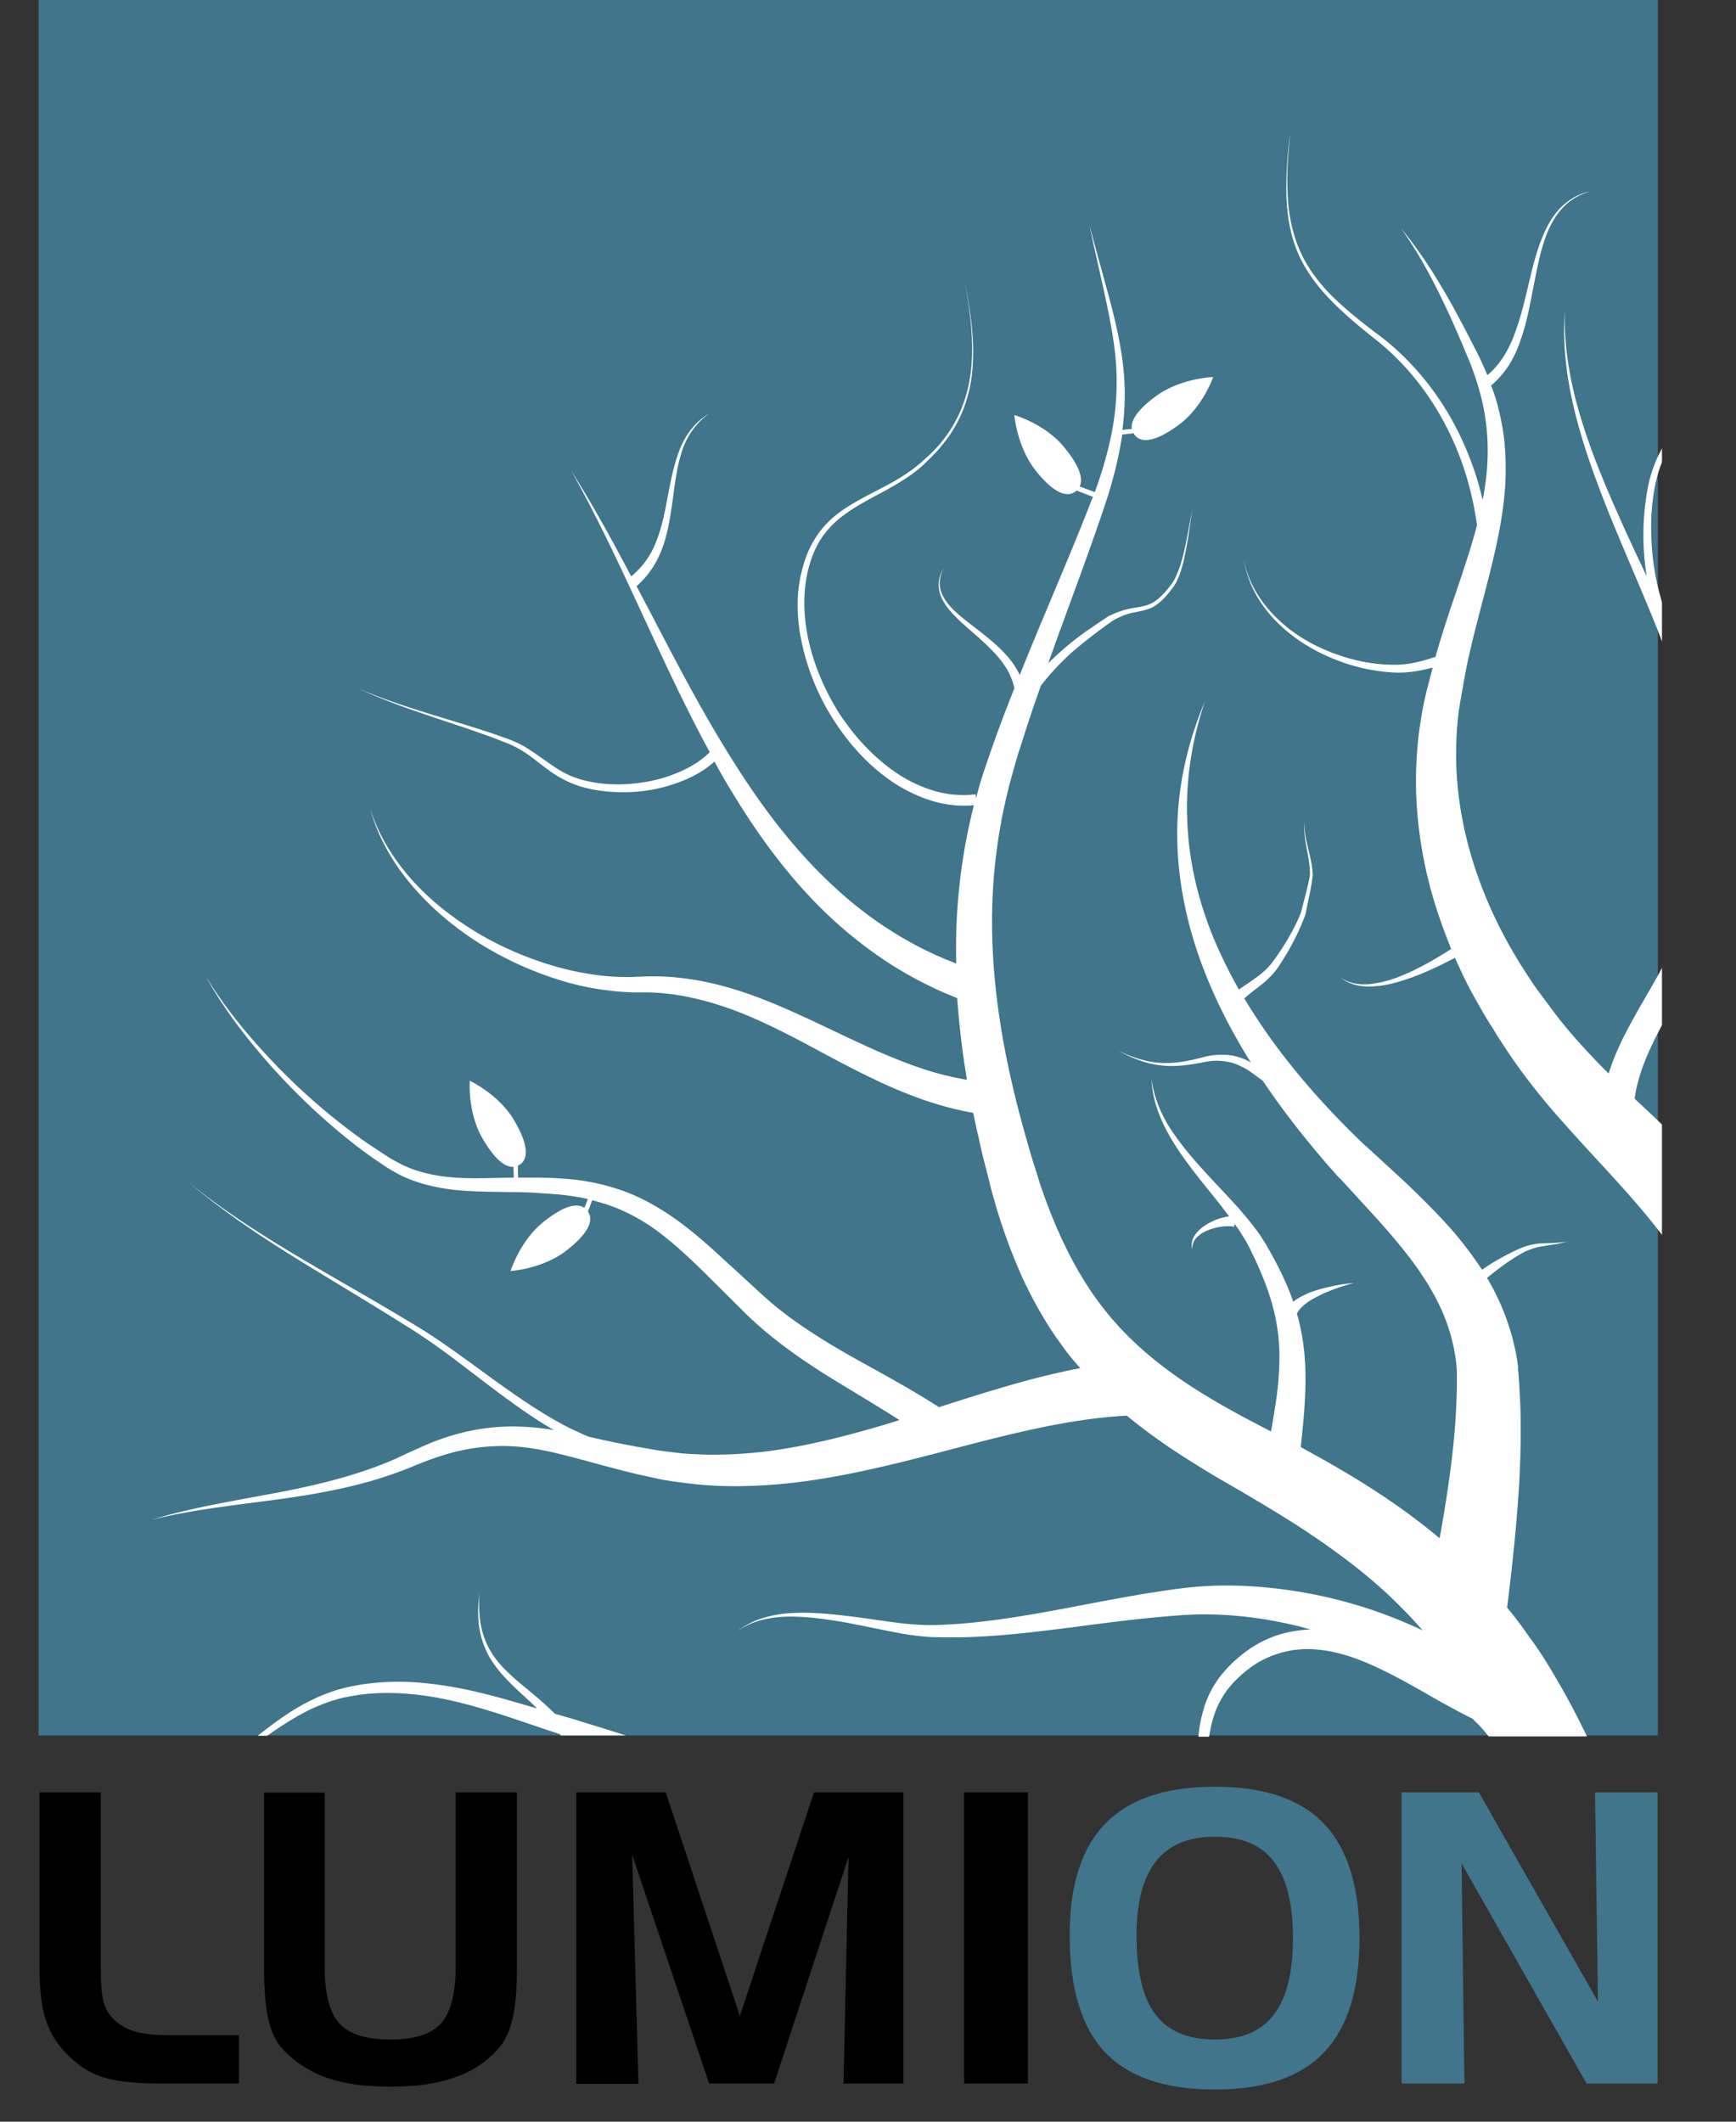 <svg width="90" height="110" fill="none" xmlns="http://www.w3.org/2000/svg"><rect width="100%" height="100%" fill="#333333" stroke="none"/><path d="M85.95 0H2v89.975h83.95V0z" fill="#40758B"/><path d="M29.126 89.992h.065c-.016 0-.033-.017-.033-.017l-.032.017zM79.453 85.1l-.293-.407-.276-.391c-.212-.277-.407-.538-.62-.799a1.143 1.143 0 01-.13-.163c.261-2.087.489-4.206.62-6.342a46.75 46.75 0 00.08-3.374c0-.571-.032-1.142-.065-1.712-.016-.294-.032-.57-.065-.864v-.017c0 .017-.016-.146 0-.081v-.082l-.016-.097-.032-.245c-.033-.163-.05-.31-.082-.456a12.19 12.19 0 00-1.481-3.815c.553-.457 1.123-.88 1.742-1.24a3.268 3.268 0 011.156-.407c.407-.065.846-.114 1.253-.245-.423.082-.846.082-1.27.098a3.232 3.232 0 00-1.27.31c-.65.293-1.286.652-1.872 1.06a18.761 18.761 0 00-1.596-2.103c-.765-.864-1.563-1.647-2.36-2.413l-1.205-1.109-.603-.554-.146-.13-.017-.017-.016-.016s.016.016 0 0l-.032-.033-.082-.065-.293-.277c-1.53-1.484-2.963-3.065-4.233-4.76a31.288 31.288 0 01-1.742-2.593c.227-.195.472-.39.732-.587.391-.293.798-.668 1.075-1.108a12.822 12.822 0 001.368-2.657v-.017c.13-.668.293-1.32.374-2.005-.016-.962-.472-1.826-.423-2.772-.098.946.309 1.843.276 2.772-.114.652-.309 1.304-.472 1.956-.374.897-.879 1.745-1.449 2.511-.277.391-.635.668-1.026.946-.228.163-.488.326-.732.505a25.614 25.614 0 01-1.205-2.413c-.83-1.94-1.368-4.027-1.465-6.179-.114-2.135.211-4.304.911-6.358-.846 1.99-1.367 4.158-1.432 6.375-.066 2.2.309 4.434 1.009 6.537.684 2.054 1.66 3.994 2.8 5.82-.016-.016-.032-.016-.048-.032a2.9 2.9 0 00-1.156-.36c-.407-.032-.798 0-1.205.099-.733.195-1.482.358-2.247.31-.766-.033-1.498-.294-2.198-.62.667.359 1.4.668 2.181.75.782.098 1.564-.033 2.313-.18a3.067 3.067 0 011.09-.016c.359.05.684.196 1.01.375.293.18.586.408.88.62 1.057 1.581 2.246 3.081 3.483 4.5l.277.31.065.08.033.033.049.05.146.146.554.603 1.09 1.19c.717.783 1.401 1.581 2.02 2.397.602.815 1.14 1.662 1.53 2.527.391.864.652 1.777.766 2.69.016.114.032.228.032.342l.016.163v.897c-.016.505-.032 1.027-.065 1.548a41.236 41.236 0 01-.325 3.114 69.537 69.537 0 01-.505 3.13c-1.726-1.45-3.582-2.673-5.454-3.75-.587-.342-1.157-.651-1.743-.978.065-.619.13-1.255.18-1.89.064-.93.097-1.892.016-2.854-.066-.75-.196-1.5-.407-2.217l.032.017c.082-.196.293-.392.521-.555.228-.163.489-.293.75-.424a9.733 9.733 0 011.676-.587 9.453 9.453 0 00-1.775.326c-.293.082-.586.18-.863.327a2.825 2.825 0 00-.423.244c-.032.033-.065.049-.098.082 0-.017-.016-.033-.016-.05-.31-.896-.733-1.744-1.188-2.559-.114-.196-.228-.407-.359-.603a5.313 5.313 0 00-.407-.587c-.276-.375-.586-.734-.895-1.092-.619-.685-1.254-1.337-1.872-2.022-.603-.668-1.19-1.37-1.678-2.135-.472-.767-.83-1.614-.928-2.527.017.913.326 1.826.75 2.64.423.816.976 1.582 1.53 2.3.57.733 1.156 1.418 1.693 2.151l.049.05c-.18.032-.342.064-.505.113a3.205 3.205 0 00-.716.343 1.8 1.8 0 00-.57.538.884.884 0 00-.114.75.792.792 0 01.228-.653c.163-.162.374-.293.586-.374.212-.082.456-.147.684-.18.228-.032.472-.032.668 0l.016-.147c.163.212.31.44.44.653.113.179.227.375.325.57.098.196.195.408.293.603.375.816.716 1.647.928 2.478a9.82 9.82 0 01.342 2.576c0 .864-.081 1.745-.228 2.625-.065.424-.13.832-.212 1.255l-.097-.048c-1.107-.571-2.15-1.125-3.175-1.745-2.035-1.223-3.859-2.641-5.292-4.434-1.433-1.777-2.458-3.913-3.256-6.163l-.147-.424-.065-.212-.065-.212-.277-.88c-.179-.587-.342-1.174-.505-1.76a53.645 53.645 0 01-.846-3.555c-.472-2.38-.75-4.793-.733-7.205.016-2.413.342-4.826.977-7.174l.244-.88.13-.44.147-.44c.18-.587.374-1.174.57-1.761.146-.44.31-.88.456-1.32.342-.44.716-.865 1.107-1.256.44-.44.912-.831 1.416-1.223.245-.195.489-.375.75-.57l.39-.277.05-.033.015-.016h.017l.097-.066.196-.097c.276-.13.553-.228.863-.277.293-.066.635-.115.928-.278.293-.163.52-.39.732-.635.098-.114.196-.245.293-.375.098-.13.18-.277.245-.424.26-.587.374-1.223.488-1.843.114-.619.18-1.255.293-1.874-.13.62-.228 1.239-.358 1.858-.13.62-.277 1.24-.553 1.794-.066.146-.147.26-.245.39-.097.131-.195.245-.293.36-.212.228-.44.44-.7.57-.26.13-.57.18-.88.228-.309.05-.634.13-.944.261-.08.033-.146.065-.227.098l-.114.049h-.017l-.016.016-.033.016-.048.033-.391.26-.782.539a14.985 14.985 0 00-1.888 1.598c.114-.343.244-.669.358-1.011.846-2.331 1.726-4.663 2.523-7.027.407-1.19.733-2.412.928-3.651a.503.503 0 00.017-.163l.602-.066c.017.017.017.033.033.066.31.423.977.456 2.263-.473 1.286-.93 1.824-2.51 1.824-2.51s-1.661.048-2.947.977c-1.01.734-1.336 1.304-1.27 1.712l-.489.049c.147-1.109.163-2.25.033-3.359-.147-1.255-.44-2.461-.766-3.668-.325-1.206-.667-2.396-.977-3.603.245 1.223.538 2.43.798 3.636s.505 2.43.587 3.652a13.769 13.769 0 01-.261 3.652 20.579 20.579 0 01-.847 2.918l-.781-.294c.179-.374.032-1.01-.782-2.005-.993-1.239-2.605-1.695-2.605-1.695s.13 1.663 1.124 2.902c.993 1.239 1.66 1.369 2.067 1.043l.033-.033.847.326c-.05.13-.098.245-.147.375-1.156 2.968-2.459 5.886-3.647 8.87-.065-.164-.163-.31-.244-.457-.44-.669-1.026-1.174-1.612-1.647-.586-.473-1.221-.897-1.726-1.435-.244-.277-.456-.586-.537-.945-.082-.359.016-.75.179-1.076-.196.326-.31.7-.245 1.092.05.391.26.734.489 1.027.488.603 1.09 1.06 1.644 1.565.554.506 1.091 1.027 1.433 1.647.163.293.277.603.342.913a76.766 76.766 0 00-1.596 4.353c-.146.44-.276.896-.39 1.353l-.017-.212c-.7.081-1.416.033-2.1-.163a7.216 7.216 0 01-1.938-.897c-1.204-.799-2.214-1.89-3.012-3.097-.781-1.223-1.367-2.593-1.66-4.027-.277-1.419-.26-2.935.293-4.288.26-.668.7-1.271 1.253-1.744.554-.473 1.189-.832 1.84-1.19.651-.343 1.32-.701 1.921-1.125a6.1 6.1 0 00.863-.717c.26-.261.538-.522.766-.816a6.75 6.75 0 001.14-1.923 7.184 7.184 0 00.472-2.185c.114-1.483-.13-2.967-.407-4.418.26 1.45.472 2.935.342 4.418a7.536 7.536 0 01-.505 2.152 6.881 6.881 0 01-1.14 1.875 8.865 8.865 0 01-.782.782c-.26.245-.553.473-.862.685-.603.424-1.27.75-1.922 1.092-.651.343-1.319.701-1.905 1.19a4.73 4.73 0 00-.781.832c-.228.31-.407.636-.57.994a7.36 7.36 0 00-.521 2.201c-.049.75 0 1.516.146 2.25a12.032 12.032 0 001.645 4.174c.798 1.271 1.823 2.429 3.093 3.293a7.82 7.82 0 002.068.994c.7.212 1.433.294 2.166.228a30.134 30.134 0 00-.912 8.2 17.932 17.932 0 01-2.768-1.32 19.936 19.936 0 01-3.37-2.478c-2.1-1.89-3.843-4.173-5.373-6.602-1.547-2.43-2.882-4.99-4.217-7.549-.277-.538-.57-1.076-.847-1.614.31-.26.586-.587.814-.929.244-.358.423-.766.57-1.174.277-.815.39-1.646.505-2.478.114-.831.211-1.646.472-2.429.13-.391.31-.766.553-1.092a3.69 3.69 0 01.88-.864c-.359.212-.684.489-.945.815-.26.326-.472.701-.619 1.092-.309.783-.455 1.614-.618 2.43-.147.815-.31 1.63-.619 2.38a4.248 4.248 0 01-1.27 1.744c-.977-1.858-1.986-3.7-3.11-5.478 2.654 4.728 4.576 9.798 7.18 14.591-.488.49-1.107.848-1.774 1.109-.75.31-1.563.473-2.394.538-.814.065-1.644 0-2.442-.212a4.565 4.565 0 01-1.123-.473c-.359-.212-.684-.456-1.042-.7-.342-.245-.7-.49-1.075-.686a6.717 6.717 0 00-.602-.26l-.603-.212c-.798-.278-1.612-.522-2.41-.767-1.611-.489-3.223-.978-4.77-1.646 1.53.717 3.142 1.239 4.738 1.777a69.5 69.5 0 012.393.831l.586.228c.196.082.375.164.554.261.358.196.7.44 1.026.701.342.261.667.522 1.042.75a5.55 5.55 0 001.188.538c.83.245 1.71.326 2.557.294a8 8 0 002.54-.506c.667-.244 1.319-.587 1.856-1.076.097.163.179.326.277.506 1.449 2.527 3.11 4.972 5.226 7.075a22.24 22.24 0 003.468 2.82 19.93 19.93 0 003.615 1.86c.081 1.157.212 2.298.374 3.423.05.277.082.538.13.815-1.172-.196-2.311-.538-3.451-.995-1.384-.538-2.736-1.206-4.12-1.858-1.384-.652-2.8-1.304-4.282-1.777-1.481-.473-3.06-.766-4.64-.734-.196 0-.39.017-.586.017-.18.016-.358.016-.554.016-.374 0-.733-.017-1.107-.05a14.799 14.799 0 01-2.198-.39 17.328 17.328 0 01-4.152-1.68c-1.303-.75-2.524-1.662-3.55-2.771-1.025-1.109-1.856-2.413-2.312-3.88.391 1.467 1.173 2.837 2.166 4.01.993 1.174 2.182 2.169 3.484 3a17.833 17.833 0 004.201 1.924 13.54 13.54 0 002.28.505c.39.05.781.098 1.172.114.195.017.39.017.586.017h.554c1.465.032 2.914.375 4.314.88 1.384.505 2.72 1.19 4.07 1.907 1.336.718 2.687 1.451 4.12 2.087 1.368.603 2.817 1.109 4.331 1.37.082.407.163.799.26 1.19.13.62.277 1.239.44 1.842l.228.913.065.244.066.229.13.456a29.805 29.805 0 001.351 3.652c.554 1.19 1.205 2.364 2.003 3.456.31.44.651.864 1.01 1.255-.115.017-.245.05-.359.066a43.642 43.642 0 00-3.273.815c-1.253.359-2.474.75-3.696 1.141-1.563-1.01-3.175-1.858-4.738-2.739-1.644-.945-3.224-1.956-4.575-3.228l-2.133-1.956c-.716-.652-1.465-1.304-2.28-1.875-.813-.57-1.709-1.076-2.653-1.418a11.326 11.326 0 00-2.931-.62l-.733-.049c-.228 0-.488-.016-.732-.016h-1.042l-.017-.62c.017-.016.05-.016.065-.032.456-.261.554-.93-.244-2.299-.798-1.37-2.312-2.07-2.312-2.07s-.13 1.663.684 3.032c.635 1.076 1.156 1.451 1.58 1.435l.016.554h-.18c-.96.016-1.92.065-2.849 0-.928-.065-1.856-.245-2.686-.636-.212-.098-.407-.212-.62-.326l-.308-.195-.294-.196c-.407-.261-.797-.522-1.172-.799a32.756 32.756 0 01-4.315-3.782c-1.318-1.386-2.556-2.87-3.549-4.516.928 1.695 2.117 3.228 3.387 4.663a33.632 33.632 0 004.217 3.977c.374.294.765.587 1.172.864l.31.212.292.196c.212.13.424.26.652.375.895.456 1.888.685 2.865.799.977.098 1.954.098 2.915.114.472 0 .96.016 1.433.049l.716.049c.228.016.472.032.7.065.39.049.782.114 1.156.196l-.179.456c-.374-.245-1.01-.147-2.084.701-1.254.978-1.742 2.576-1.742 2.576s1.66-.098 2.914-1.076c1.205-.946 1.384-1.598 1.091-2.005l.228-.587c.44.114.863.244 1.27.407a9.86 9.86 0 012.361 1.386c.733.57 1.416 1.207 2.1 1.875l2.036 2.022c1.4 1.418 3.044 2.559 4.705 3.586 1.172.717 2.328 1.402 3.452 2.12-.195.065-.375.114-.57.179-2.068.62-4.136 1.157-6.236 1.434-1.042.13-2.1.196-3.159.18-.52-.017-1.058-.033-1.579-.098l-.39-.049-.392-.049c-.26-.032-.52-.081-.797-.13a50.704 50.704 0 01-2.98-.603c-.293-.115-.586-.261-.88-.392-.992-.489-1.937-1.092-2.865-1.728-1.856-1.271-3.614-2.706-5.568-3.847-1.938-1.174-3.908-2.266-5.846-3.424-1.937-1.157-3.842-2.38-5.584-3.798 1.726 1.45 3.598 2.722 5.52 3.912 1.92 1.19 3.858 2.332 5.763 3.538 1.922 1.174 3.631 2.641 5.47 3.962.701.505 1.417.994 2.183 1.434-.57-.098-1.14-.163-1.726-.18a10.783 10.783 0 00-3.387.408c-.537.147-1.074.343-1.595.571-.261.114-.505.228-.766.342l-.732.343c-1.97.864-4.087 1.37-6.236 1.777-2.15.407-4.315.75-6.415 1.385 2.116-.521 4.298-.75 6.463-1.043 2.166-.293 4.348-.685 6.432-1.467.26-.098.52-.196.781-.31.245-.098.489-.196.75-.293.504-.18 1.009-.343 1.53-.457a9.985 9.985 0 013.11-.212c1.042.098 2.067.359 3.11.636 1.042.277 2.116.587 3.207.832.277.065.537.114.814.179l.407.081.424.066a28.37 28.37 0 001.693.195c1.123.082 2.263.065 3.387-.016 2.263-.163 4.46-.62 6.61-1.141 2.15-.522 4.25-1.125 6.334-1.598 1.84-.424 3.68-.75 5.503-.848.749.62 1.53 1.19 2.328 1.728a53.395 53.395 0 003.273 2.006c1.058.62 2.1 1.239 3.126 1.89 2.02 1.305 3.924 2.707 5.536 4.354.375.374.733.766 1.075 1.157a8.784 8.784 0 00-.57-.26 23.975 23.975 0 00-5.83-1.745c-2.002-.326-4.037-.44-6.072-.18-3.94.49-7.718 1.55-11.577 1.843-.488.032-.96.065-1.449.065-.472 0-.944-.033-1.433-.082-.96-.114-1.921-.277-2.898-.39-.977-.115-1.954-.213-2.947-.148a6.294 6.294 0 00-1.449.261 4.293 4.293 0 00-1.303.669 3.992 3.992 0 011.32-.587 6.13 6.13 0 011.432-.163c.96 0 1.938.147 2.882.31.96.179 1.905.39 2.882.57.488.082.977.147 1.498.18.505.016.993.016 1.481.016 1.987-.033 3.94-.277 5.878-.522 1.938-.26 3.86-.505 5.797-.636 1.856-.114 3.76.082 5.6.506.326.065.636.163.945.244a6.662 6.662 0 00-1.498.228 5.852 5.852 0 00-1.758.848 7.167 7.167 0 00-1.4 1.32c-.391.506-.7 1.093-.88 1.712a7.37 7.37 0 00-.277 1.451h.554c.065-.424.163-.847.31-1.255a4.517 4.517 0 01.862-1.45 6.347 6.347 0 011.286-1.093 5.21 5.21 0 011.531-.62 5.06 5.06 0 011.645-.097c1.107.097 2.198.505 3.256 1.01 1.058.506 2.084 1.109 3.142 1.712.538.293 1.075.587 1.629.864l.293.294c.195.195.374.407.537.62h5.096a38.584 38.584 0 00-1.726-3.229c-.342-.587-.7-1.157-1.09-1.695zM85.2 27.78c0 .7.066 1.402.164 2.087-.505-1.076-1.01-2.136-1.482-3.212-.749-1.68-1.449-3.375-1.97-5.136-.521-1.76-.847-3.586-.782-5.428-.146 1.842.114 3.7.57 5.477.456 1.794 1.108 3.538 1.791 5.234.7 1.711 1.433 3.39 2.133 5.086.18.457.375.913.538 1.37V31.22c-.082-.294-.163-.57-.228-.864a13.007 13.007 0 01-.326-2.625c-.033-.88.032-1.76.212-2.625.081-.391.195-.782.342-1.141v-.717a7.035 7.035 0 00-.684 1.793 13.03 13.03 0 00-.277 2.739z" fill="#fff"/><path d="M83.573 55.136c-.065.18-.114.342-.18.522-1.058-1.06-2.05-2.136-2.914-3.293l-.374-.506c-.114-.147-.228-.31-.342-.456-.228-.31-.44-.636-.651-.962a24.474 24.474 0 01-1.173-1.99c-1.433-2.722-2.344-5.738-2.442-8.819-.016-.766 0-1.549.081-2.315.033-.391.098-.766.163-1.141l.212-1.19c.293-1.565.732-3.114 1.14-4.712.406-1.581.797-3.211.928-4.907.065-.848.048-1.695-.033-2.527a12.516 12.516 0 00-.537-2.462l-.147-.39c.326-.278.619-.604.863-.963.293-.44.505-.913.668-1.402.342-.962.504-1.956.7-2.934.195-.978.374-1.957.781-2.853.212-.44.472-.864.847-1.207.358-.342.814-.57 1.286-.717a3.045 3.045 0 00-1.335.668c-.39.326-.684.75-.912 1.19-.456.897-.7 1.892-.928 2.854-.228.961-.456 1.94-.814 2.853-.31.766-.732 1.467-1.351 1.972-.196-.473-.407-.93-.635-1.37a90.68 90.68 0 00-1.14-2.168c-.798-1.434-1.66-2.82-2.703-4.075.945 1.32 1.71 2.771 2.394 4.239.342.733.667 1.483.977 2.233.325.75.586 1.5.781 2.266.39 1.533.44 3.13.195 4.695-.032.212-.065.44-.113.652a15.9 15.9 0 00-1.515-4.01c-.977-1.793-2.328-3.407-3.972-4.614-.798-.603-1.596-1.239-2.313-1.94-.7-.7-1.318-1.516-1.71-2.445-.39-.93-.569-1.924-.602-2.935-.048-1.01.033-2.021.13-3.032a21.065 21.065 0 00-.195 3.032c.017 1.011.163 2.038.538 2.984.374.945.993 1.793 1.693 2.527.7.733 1.482 1.385 2.28 2.021 1.579 1.223 2.865 2.82 3.777 4.598.83 1.597 1.351 3.342 1.596 5.119-.228.896-.522 1.777-.815 2.673-.456 1.353-.944 2.74-1.335 4.157-.146.05-.276.082-.423.13-.537.164-1.091.278-1.645.278-1.123.016-2.263-.228-3.321-.636-1.058-.407-2.068-1.01-2.882-1.826-.814-.799-1.45-1.826-1.66-2.967.178 1.158.764 2.217 1.562 3.065.798.848 1.808 1.516 2.882 1.973a9.537 9.537 0 003.436.799c.602.016 1.205-.082 1.774-.229.05-.016.082-.016.13-.032l-.309 1.19c-.097.407-.195.831-.26 1.255a19.235 19.235 0 00-.277 2.56c-.081 1.728.081 3.456.423 5.135.31 1.533.798 3.016 1.384 4.45-.83.523-1.66 1.012-2.54 1.37a5.944 5.944 0 01-1.595.44c-.538.066-1.124 0-1.596-.326.212.18.472.294.75.375.276.066.569.098.846.082.57-.016 1.14-.147 1.677-.326.928-.294 1.807-.718 2.654-1.158.342.783.716 1.55 1.14 2.283.211.375.423.75.65 1.108.115.18.229.359.343.555l.081.13.049.065.016.033s.033.032-.016-.017l.016.017.18.277c.944 1.467 2.018 2.82 3.142 4.076 1.107 1.255 2.247 2.445 3.289 3.619.651.733 1.27 1.467 1.84 2.217V58.3c-.473-.457-.945-.897-1.417-1.337.163-1.24.716-2.494 1.368-3.717.016-.033.032-.065.049-.114V50.18c-.408.782-.88 1.549-1.336 2.364-.455.815-.911 1.663-1.253 2.592zM30.46 89.356l-.374-.115-.195-.065-.212-.065c-.309-.082-.618-.18-.911-.26a18.51 18.51 0 00-.847-.783c-.57-.49-1.156-.93-1.677-1.451a5.565 5.565 0 01-.7-.832 4.506 4.506 0 01-.472-.978c-.228-.7-.261-1.45-.212-2.2-.098.733-.114 1.5.081 2.233.098.375.245.717.424 1.06.195.325.423.635.667.912.505.57 1.075 1.06 1.612 1.565l.196.196c-.912-.26-1.824-.538-2.752-.766-1.042-.261-2.1-.457-3.191-.555a12.825 12.825 0 00-3.257.098c-.26.05-.537.098-.798.163-.26.066-.537.147-.781.245-.521.18-1.01.424-1.482.685-.798.456-1.514.994-2.214 1.548h.488c.619-.44 1.254-.847 1.921-1.206.456-.245.945-.44 1.433-.603.245-.082.489-.147.75-.196.26-.049.504-.098.765-.13 1.025-.13 2.067-.098 3.11.032 1.025.13 2.051.375 3.06.669 1.01.293 2.003.635 3.013.978.374.13.749.244 1.123.375.016.016.033.049.049.065h.081l.017-.016c.016 0 .032.016.032.016h3.24c-.407-.13-.83-.26-1.237-.391l-.75-.228z" fill="#fff"/><path d="M8.399 108.022c-1.417 0-2.459-.114-3.143-.359-.683-.228-1.302-.652-1.84-1.222a4.481 4.481 0 01-1.058-1.761c-.211-.652-.31-1.581-.31-2.772v-8.982h3.176v8.868c0 .881.032 1.5.114 1.859.081.359.211.652.407.864.293.359.667.603 1.107.766.44.147 1.042.228 1.807.228h3.729v2.511h-3.99zM16.833 92.926v9.031c0 1.419.26 2.397.765 2.951.505.555 1.384.832 2.638.832 1.237 0 2.116-.277 2.621-.832.505-.554.765-1.532.765-2.951v-9.031h3.175v9.113c0 1.076-.065 1.924-.211 2.559-.147.636-.358 1.142-.668 1.517a5.124 5.124 0 01-2.28 1.565c-.911.342-2.05.505-3.402.505-1.352 0-2.491-.163-3.403-.505-.912-.343-1.677-.864-2.28-1.565-.293-.359-.52-.848-.65-1.468-.131-.619-.213-1.483-.213-2.592v-9.113h3.143v-.016zM29.858 92.926h4.657l3.843 11.591L42.2 92.926h4.64v15.096h-3.11l.261-11.754-3.859 11.754h-3.37l-3.99-11.868.327 11.884h-3.224V92.926h-.017zM53.288 108.022h-3.305V92.926h3.305v15.096z" fill="#000"/><path d="M55.454 100.327c0-2.592.618-4.532 1.856-5.787 1.237-1.272 3.126-1.908 5.666-1.908 2.556 0 4.445.636 5.666 1.924 1.221 1.288 1.84 3.26 1.84 5.918 0 2.674-.619 4.646-1.84 5.934-1.221 1.288-3.11 1.924-5.666 1.924-2.589 0-4.477-.652-5.699-1.94-1.205-1.288-1.823-3.31-1.823-6.065zm7.522-5.102c-1.351 0-2.377.423-3.045 1.271-.667.848-1.01 2.136-1.01 3.848 0 1.858.326 3.228.978 4.092.651.864 1.677 1.304 3.077 1.304 1.384 0 2.41-.424 3.061-1.288.668-.864.993-2.185.993-3.962 0-1.793-.325-3.114-.993-3.978-.651-.864-1.677-1.287-3.061-1.287zM72.664 92.926h4.005l6.171 10.841-.147-10.841h3.24v15.096h-3.68l-6.48-11.412.147 11.412h-3.256V92.926z" fill="#40758B"/></svg>